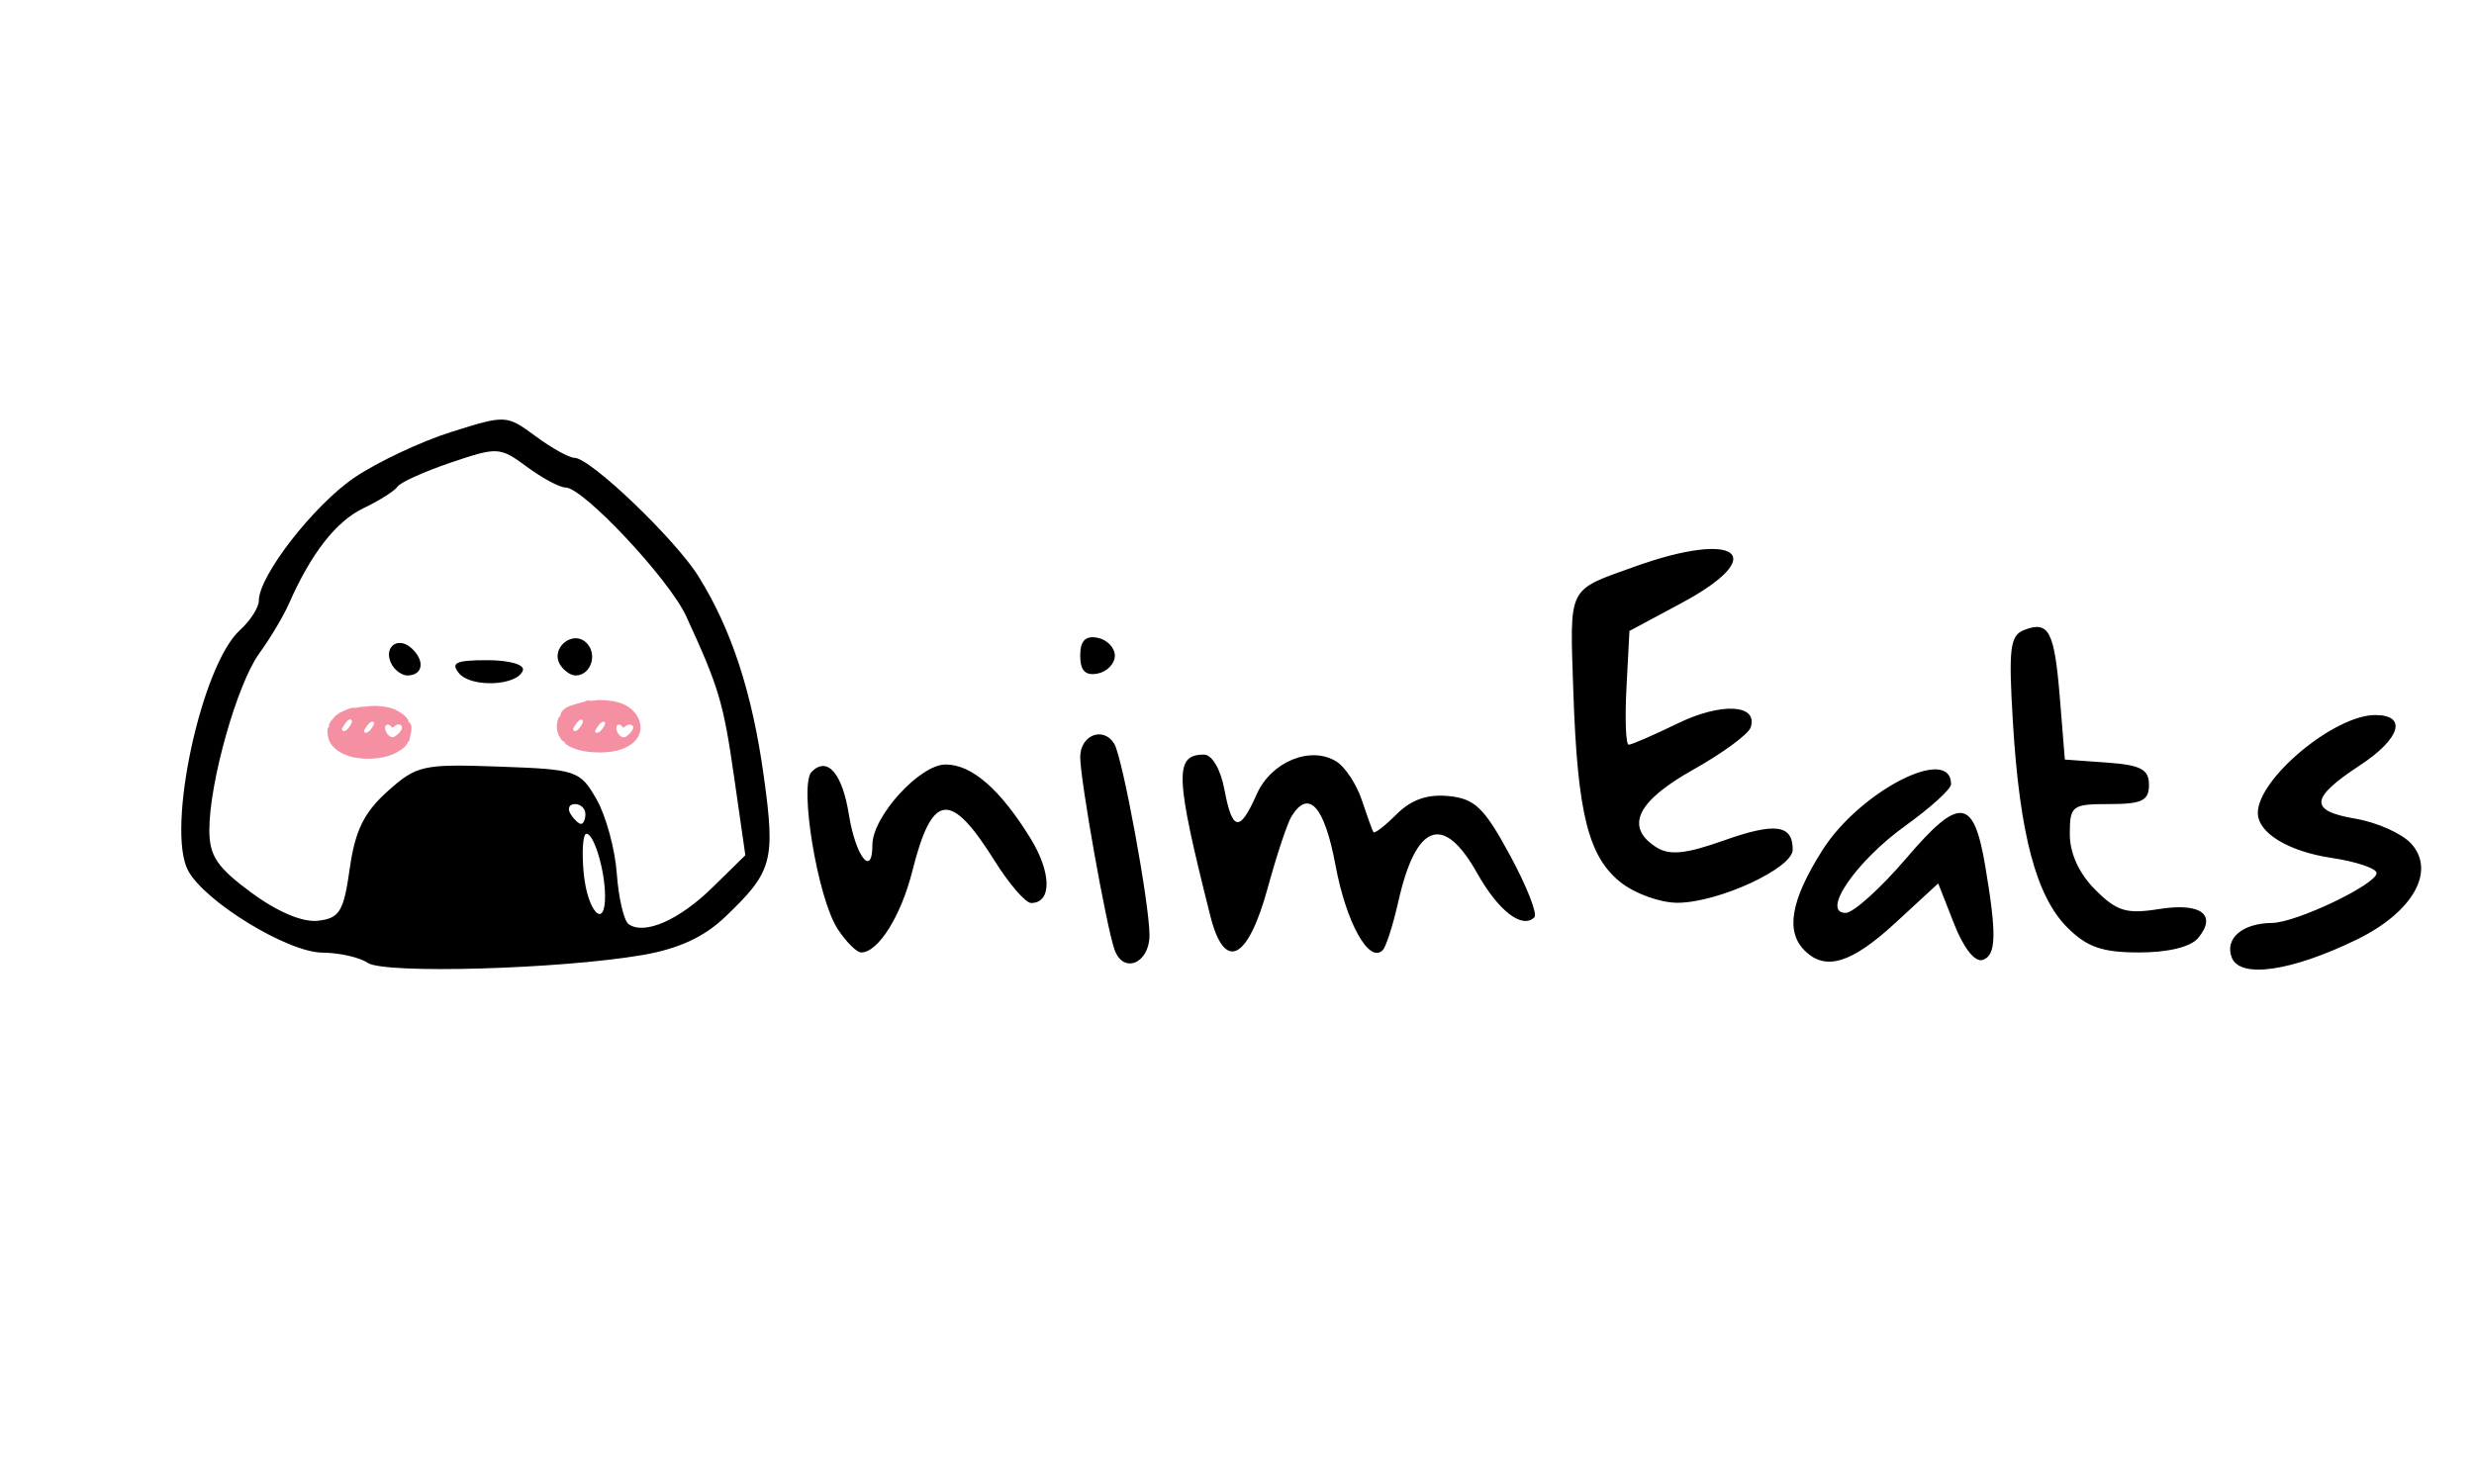 <?xml version="1.0" encoding="UTF-8" standalone="no"?>
<!-- Created with Inkscape (http://www.inkscape.org/) -->

<svg
   version="1.1"
   id="svg824"
   width="250"
   height="150"
   viewBox="0 0 250 150"
   sodipodi:docname="animEats.svg"
   inkscape:version="1.1.1 (3bf5ae0d25, 2021-09-20)"
   xmlns:inkscape="http://www.inkscape.org/namespaces/inkscape"
   xmlns:sodipodi="http://sodipodi.sourceforge.net/DTD/sodipodi-0.dtd"
   xmlns="http://www.w3.org/2000/svg"
   xmlns:svg="http://www.w3.org/2000/svg">
  <defs
     id="defs828" />
  <sodipodi:namedview
     id="namedview826"
     pagecolor="#ffffff"
     bordercolor="#666666"
     borderopacity="1.0"
     inkscape:pageshadow="2"
     inkscape:pageopacity="0.0"
     inkscape:pagecheckerboard="0"
     showgrid="false"
     inkscape:zoom="3.8661053"
     inkscape:cx="87.685144"
     inkscape:cy="78.114789"
     inkscape:window-width="2256"
     inkscape:window-height="1398"
     inkscape:window-x="-11"
     inkscape:window-y="-11"
     inkscape:window-maximized="1"
     inkscape:current-layer="g830" />
  <g
     inkscape:groupmode="layer"
     inkscape:label="Image"
     id="g830">
    <path
       style="fill:#000000"
       d="m 37.156,97.322 c -0.825,-0.559 -2.885,-1.024 -4.579,-1.032 -3.489,-0.017 -11.887,-5.148 -13.568,-8.289 -2.237,-4.179 1.341,-20.782 5.238,-24.309 1.05,-0.95 1.909,-2.292 1.909,-2.982 0,-2.513 5.574,-9.681 9.687,-12.456 2.319,-1.565 6.716,-3.634 9.77,-4.596 5.491,-1.731 5.586,-1.726 8.508,0.434 1.625,1.201 3.394,2.184 3.931,2.184 1.597,0 10.193,8.225 12.542,12 3.343,5.373 5.42,11.745 6.593,20.223 1.18,8.531 0.877,9.625 -3.935,14.205 -2.126,2.023 -4.702,3.207 -8.336,3.83 -8.327,1.428 -26.074,1.932 -27.759,0.79 z m 34.831,-7.61 3.331,-3.267 -1.125,-7.835 c -1.098,-7.645 -1.532,-9.104 -4.859,-16.335 -1.719,-3.736 -10.405,-13 -12.19,-13 -0.589,0 -2.34,-0.939 -3.892,-2.086 -2.732,-2.02 -2.978,-2.033 -7.692,-0.433 -2.678,0.909 -5.103,2.004 -5.388,2.432 -0.285,0.428 -1.836,1.411 -3.447,2.183 -2.769,1.328 -5.293,4.566 -7.537,9.669 -0.548,1.245 -1.891,3.495 -2.985,5 -2.241,3.082 -5.049,13.013 -5.049,17.859 0,2.611 0.785,3.781 4.25,6.331 2.662,1.959 5.181,3.019 6.743,2.837 2.173,-0.254 2.583,-0.933 3.198,-5.291 0.539,-3.82 1.44,-5.658 3.817,-7.789 2.94,-2.636 3.56,-2.774 11.249,-2.5 7.866,0.28 8.195,0.389 9.862,3.289 0.949,1.65 1.872,5.025 2.053,7.5 0.18,2.475 0.715,4.782 1.188,5.127 1.577,1.149 5.102,-0.386 8.471,-3.69 z M 46.387,68.053 c -0.879,-1.06 -0.313,-1.323 2.843,-1.323 2.237,0 3.797,0.442 3.607,1.023 -0.514,1.571 -5.214,1.79 -6.45,0.301 z m -6.731,-0.778 c -1.063,-1.719 0.479,-3.097 1.948,-1.74 1.373,1.269 1.132,2.74 -0.448,2.74 -0.485,0 -1.16,-0.45 -1.5,-1 z m 16.946,-0.087 c -1.031,-1.667 1.287,-3.58 2.667,-2.2 1.154,1.154 0.432,3.287 -1.113,3.287 -0.485,0 -1.184,-0.489 -1.554,-1.087 z m 4.54,23.337 c -0.02,-2.585 -1.122,-6.25 -1.879,-6.25 -0.363,0 -0.488,1.8 -0.278,4 0.37,3.88 2.185,5.773 2.158,2.25 z m -1.986,-8.25 c 0,-0.55 -0.477,-1 -1.059,-1 -0.582,0 -0.781,0.45 -0.441,1 0.34,0.55 0.816,1 1.059,1 0.243,0 0.441,-0.45 0.441,-1 z m 166.365,14.508 c -0.735,-1.916 1.075,-3.469 4.069,-3.493 2.431,-0.019 10.566,-3.902 10.566,-5.043 0,-0.467 -2.047,-1.157 -4.55,-1.532 -4.381,-0.657 -7.45,-2.53 -7.45,-4.547 0,-3.456 7.722,-9.893 11.868,-9.893 3.271,0 2.539,2.398 -1.552,5.082 -5.056,3.318 -5.164,4.598 -0.456,5.394 2.179,0.368 4.717,1.504 5.64,2.524 2.517,2.781 0.16,6.934 -5.5,9.693 -6.614,3.223 -11.808,3.97 -12.635,1.815 z m -112.885,-0.758 c -0.809,-2.211 -3.479,-17.174 -3.479,-19.5 -1.7e-4,-2.226 2.331,-3.141 3.439,-1.349 0.83,1.343 3.561,16.18 3.561,19.349 1.8e-4,2.843 -2.62,3.96 -3.52,1.5 z m 69.72,0.05 c -1.953,-1.953 -1.391,-5.108 1.813,-10.159 3.787,-5.971 12.987,-10.678 12.987,-6.644 0,0.483 -2.069,2.365 -4.599,4.181 -5.005,3.594 -8.589,8.822 -6.049,8.822 0.772,0 3.532,-2.49 6.132,-5.534 5.372,-6.288 6.799,-6.145 7.97,0.799 1.17,6.932 1.116,9.016 -0.248,9.485 -0.783,0.27 -1.925,-1.165 -2.898,-3.643 l -1.606,-4.088 -4.33,3.991 c -4.445,4.098 -7.069,4.896 -9.174,2.791 z m -97.713,-2.18 c -2.021,-3.085 -3.919,-14.588 -2.621,-15.887 1.588,-1.588 3.091,0.147 3.762,4.346 0.673,4.207 2.371,6.396 2.371,3.056 0,-2.875 4.785,-8.136 7.4,-8.136 2.639,0 5.501,2.486 8.561,7.438 2.154,3.486 2.193,6.562 0.082,6.562 -0.56,0 -2.217,-1.913 -3.681,-4.25 -4.493,-7.173 -6.322,-6.947 -8.327,1.03 -1.142,4.545 -3.453,8.22 -5.168,8.22 -0.452,0 -1.524,-1.071 -2.381,-2.38 z m 37.663,-1.308 c -3.576,-14.192 -3.659,-16.313 -0.636,-16.313 0.803,0 1.674,1.485 2.052,3.5 0.804,4.286 1.548,4.399 3.275,0.498 1.458,-3.294 5.458,-4.926 8.064,-3.291 0.877,0.55 2.027,2.304 2.555,3.897 0.528,1.593 1.053,3.046 1.167,3.23 0.114,0.183 1.171,-0.631 2.349,-1.809 1.476,-1.476 3.111,-2.046 5.26,-1.833 2.644,0.262 3.584,1.17 6.191,5.976 1.69,3.117 2.801,5.94 2.467,6.274 -1.227,1.227 -3.635,-0.635 -5.799,-4.486 -3.398,-6.046 -6.168,-5.031 -7.953,2.914 -0.53,2.359 -1.239,4.564 -1.576,4.901 -1.38,1.38 -3.687,-2.77 -4.767,-8.58 -1.112,-5.979 -2.71,-7.758 -4.446,-4.95 -0.421,0.681 -1.506,3.944 -2.41,7.25 -2.009,7.345 -4.364,8.493 -5.792,2.824 z m 86.599,1.164 c -3.144,-3.144 -4.814,-9.436 -5.496,-20.705 -0.457,-7.557 -0.302,-8.815 1.153,-9.374 2.485,-0.954 3.042,0.122 3.594,6.934 l 0.5,6.168 4.25,0.307 c 3.436,0.249 4.25,0.68 4.25,2.25 0,1.6 -0.706,1.942 -4,1.942 -3.791,0 -4,0.159 -4,3.045 0,1.938 0.935,3.981 2.571,5.616 2.181,2.181 3.158,2.477 6.44,1.952 4.231,-0.677 5.912,0.569 3.953,2.93 -0.747,0.9 -3.019,1.456 -5.95,1.456 -3.736,0 -5.276,-0.535 -7.265,-2.524 z m -45.09,-4.53 c -3.322,-2.613 -4.415,-6.991 -4.828,-19.329 -0.36,-10.769 -0.662,-10.152 6.169,-12.609 10.45,-3.758 13.794,-1.168 4.75,3.679 l -5.25,2.813 -0.3,5.75 c -0.165,3.163 -0.065,5.75 0.223,5.75 0.288,0 2.512,-0.966 4.944,-2.148 4.43,-2.152 8.162,-1.951 7.387,0.398 -0.227,0.687 -2.852,2.616 -5.833,4.285 -5.694,3.189 -6.919,5.801 -3.681,7.843 1.317,0.831 2.962,0.663 6.768,-0.689 5.22,-1.854 6.992,-1.622 6.992,0.917 0,1.879 -7.488,5.341 -11.615,5.37 -1.713,0.012 -4.29,-0.902 -5.726,-2.032 z M 109.156,66.275 c 0,-1.506 0.522,-2.046 1.75,-1.81 0.963,0.185 1.75,1 1.75,1.81 0,0.81 -0.787,1.624 -1.75,1.81 -1.228,0.236 -1.75,-0.303 -1.75,-1.81 z"
       id="path914" />
    <path
       style="fill:#f590a2;stroke:none;stroke-width:0.042"
       d="m 59.397,70.793 c -0.842,0.398 -2.651,0.426 -2.789,1.586 -0.193,0.104 -0.205,0.293 -0.259,0.476 -0.156,0.528 -0.082,1.094 0.178,1.586 0.096,0.182 0.247,0.471 0.479,0.515 0.076,0.237 0.388,0.413 0.62,0.531 0.573,0.289 1.21,0.437 1.858,0.508 1.424,0.157 3.101,0.075 4.276,-0.747 1.724,-1.206 0.955,-3.361 -0.821,-4.096 -0.698,-0.289 -1.596,-0.39 -2.358,-0.391 -0.333,-2.8e-4 -0.887,0.129 -1.184,0.033 m -25.458,1.506 c -0.272,0.356 -0.747,0.715 -0.708,1.189 -0.239,0.116 -0.121,0.708 -0.091,0.912 0.143,0.958 0.986,1.621 1.951,1.967 1.459,0.523 3.718,0.426 5.047,-0.342 0.291,-0.168 0.596,-0.364 0.82,-0.602 0.164,-0.175 0.241,-0.438 0.419,-0.586 0.018,-0.492 0.535,-1.537 -0.133,-1.903 0.082,-0.146 -0.075,-0.271 -0.177,-0.396 -0.3,-0.369 -0.729,-0.623 -1.195,-0.832 -0.71,-0.318 -1.982,-0.413 -2.568,-0.317 -0.453,0.074 -0.804,0.015 -1.151,0.119 -0.239,0.071 -0.523,-0.007 -0.753,0.079 -0.385,0.144 -0.734,0.281 -1.107,0.476 -0.175,0.091 -0.232,0.265 -0.354,0.238 m 1.374,0.423 c 0.212,-0.057 0.281,0.146 0.235,0.291 -0.078,0.248 -0.457,0.844 -0.768,0.883 -0.196,0.025 -0.254,-0.153 -0.195,-0.289 0.091,-0.209 0.48,-0.819 0.728,-0.885 m 23.418,0.008 c 0.21,0 0.184,0.245 0.131,0.362 -0.1,0.221 -0.471,0.836 -0.789,0.806 -0.19,-0.018 -0.178,-0.216 -0.117,-0.331 0.1,-0.189 0.518,-0.838 0.775,-0.838 m -21.204,0.228 c 0.2,-0.062 0.328,0.089 0.259,0.253 -0.107,0.254 -0.44,0.767 -0.748,0.846 -0.186,0.048 -0.284,-0.109 -0.224,-0.251 0.092,-0.219 0.458,-0.769 0.712,-0.847 m 23.376,0 c 0.235,-0.072 0.289,0.138 0.217,0.292 -0.11,0.238 -0.444,0.761 -0.749,0.813 -0.191,0.033 -0.28,-0.113 -0.207,-0.258 0.111,-0.223 0.474,-0.767 0.739,-0.847 m -21.297,0.61 c 0.241,-0.1 0.409,-0.37 0.708,-0.344 0.257,0.022 0.349,0.265 0.281,0.463 -0.085,0.246 -0.51,0.673 -0.769,0.785 -0.499,0.216 -1.027,-0.657 -0.9,-1.022 0.142,-0.408 0.579,-0.162 0.679,0.118 m 23.377,0 c 0.149,-0.093 0.277,-0.224 0.443,-0.294 0.298,-0.126 0.638,0.064 0.55,0.374 -0.074,0.26 -0.482,0.663 -0.728,0.809 -0.539,0.318 -1.077,-0.614 -0.953,-1.006 0.134,-0.426 0.562,-0.121 0.689,0.118 m -27.052,3.013 0.044,0.04 z"
       id="path1068" />
    <path
       style="fill:#000000;stroke-width:0.042"
       id="path1048"
       d="" />
  </g>
</svg>

